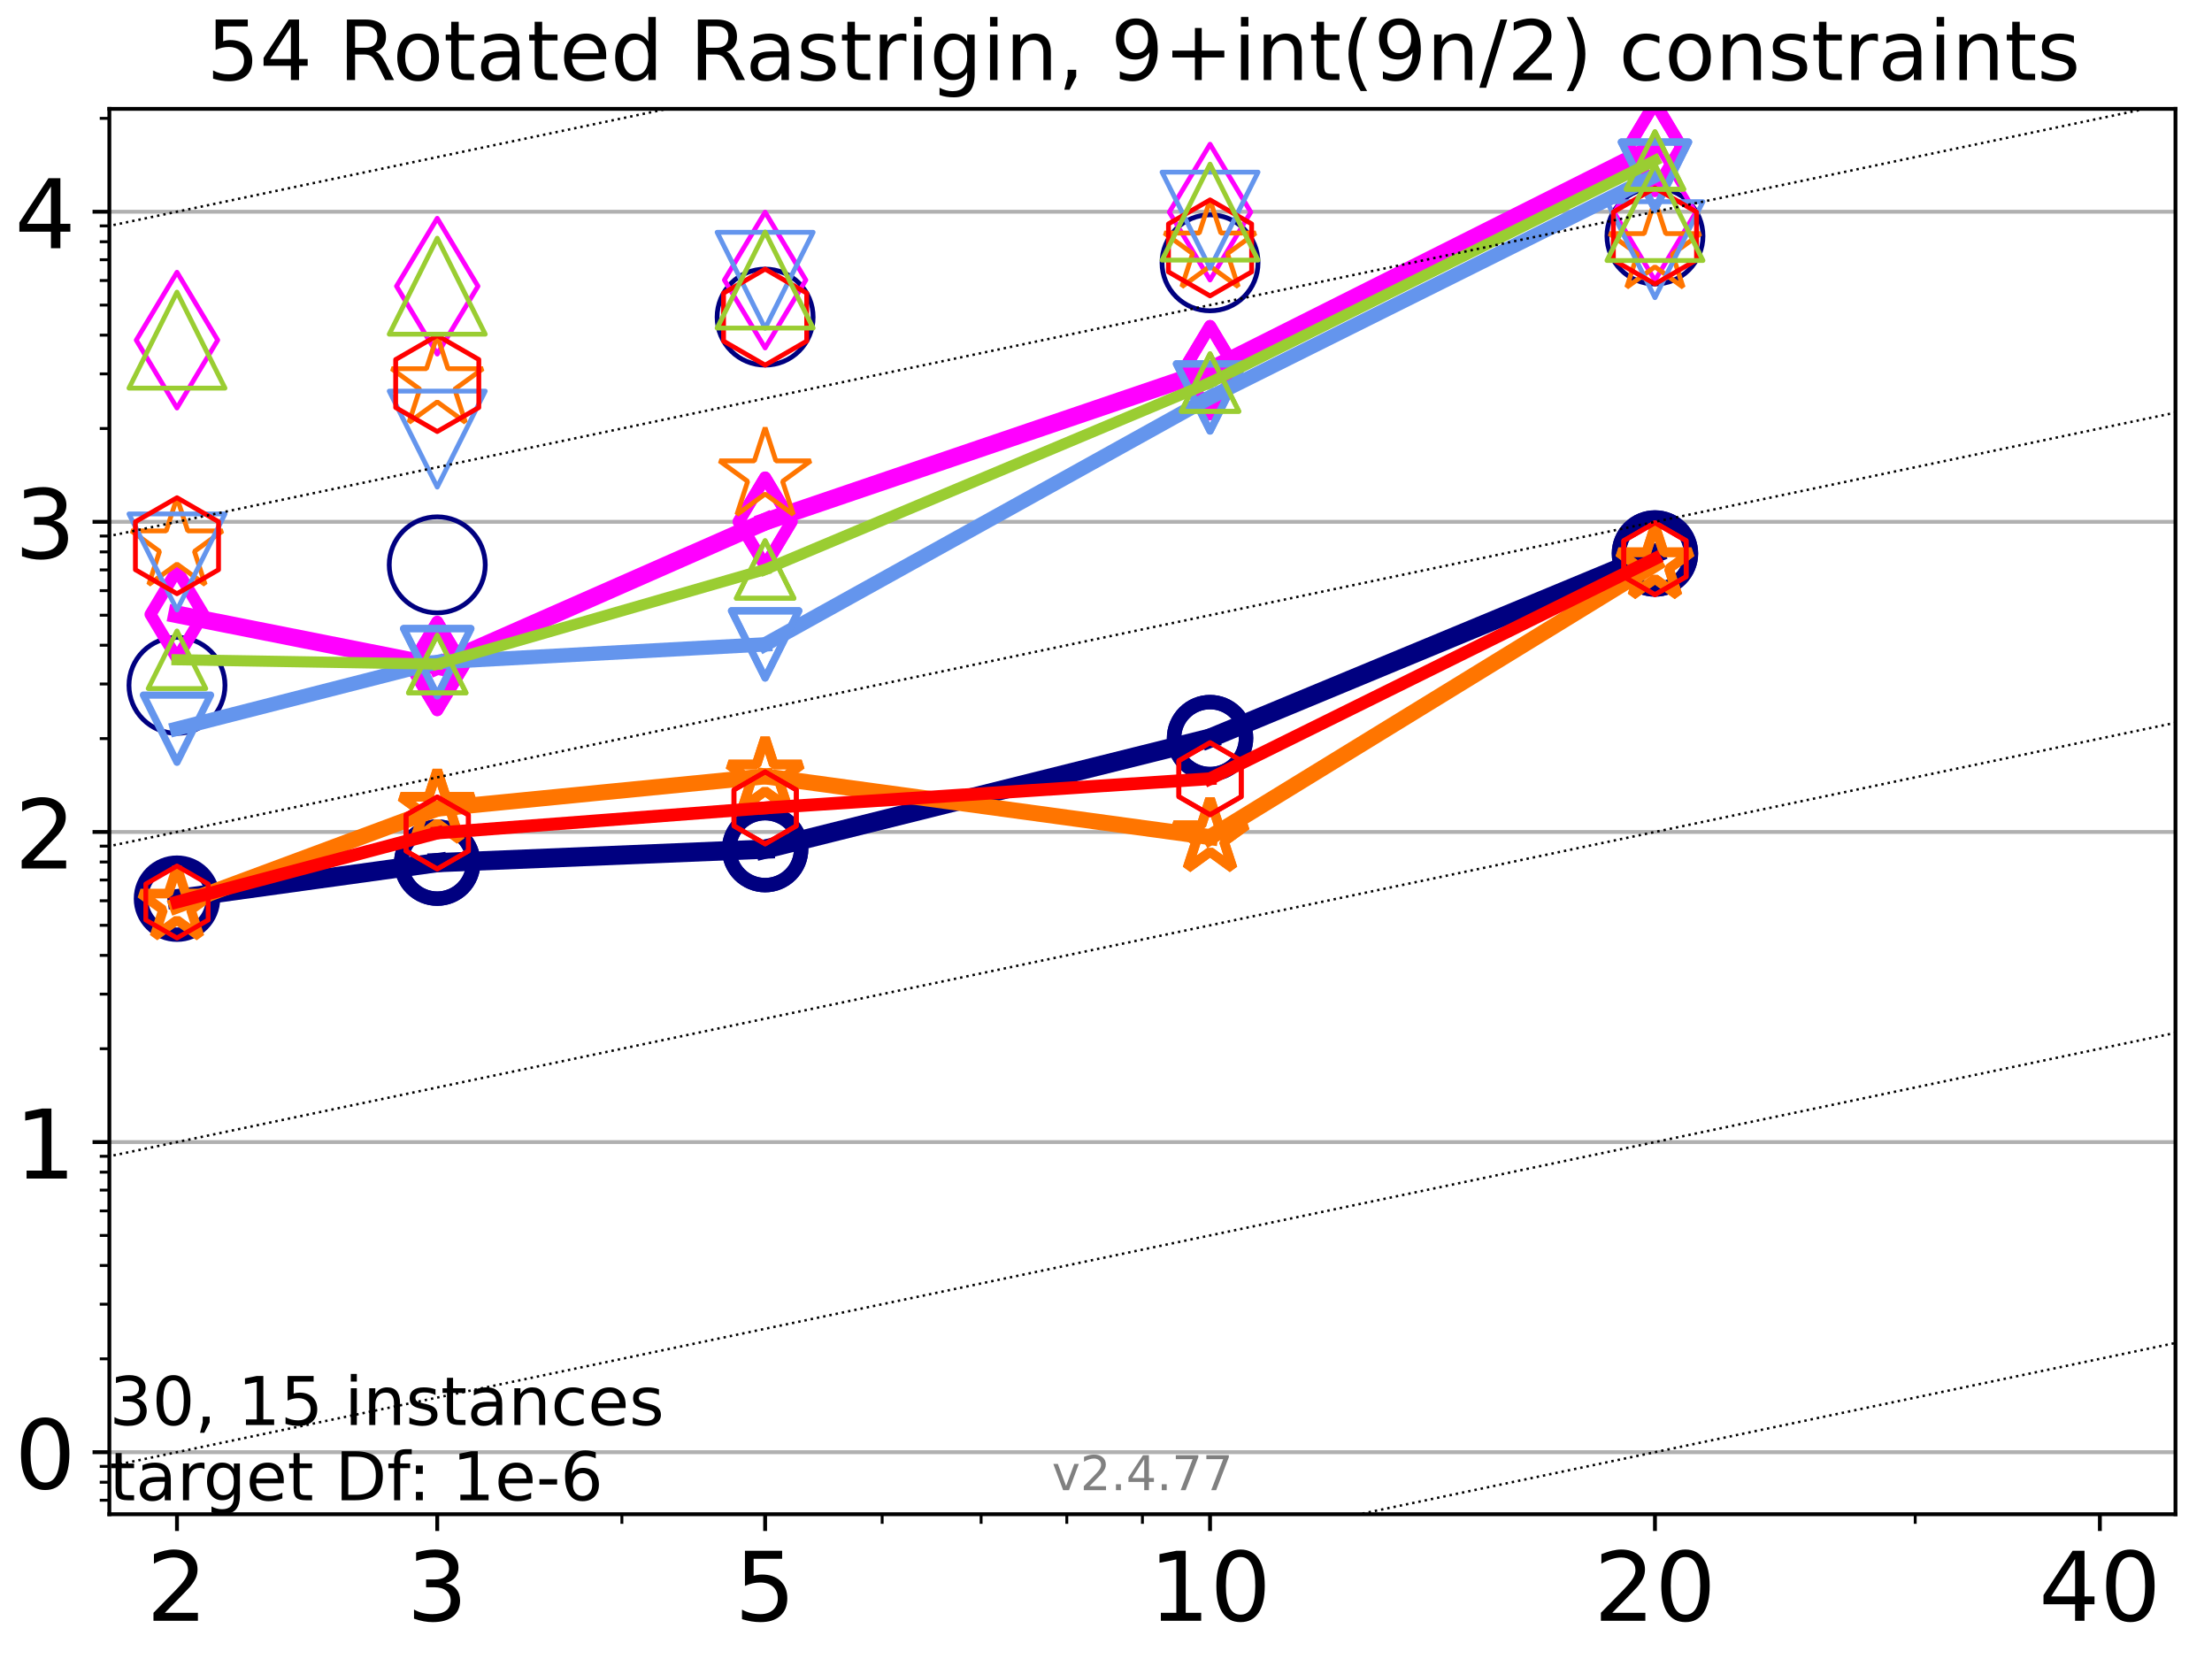 <?xml version="1.0" encoding="utf-8" standalone="no"?>
<!DOCTYPE svg PUBLIC "-//W3C//DTD SVG 1.1//EN"
  "http://www.w3.org/Graphics/SVG/1.1/DTD/svg11.dtd">
<!-- Created with matplotlib (https://matplotlib.org/) -->
<svg height="345.6pt" version="1.1" viewBox="0 0 460.8 345.6" width="460.8pt" xmlns="http://www.w3.org/2000/svg" xmlns:xlink="http://www.w3.org/1999/xlink">
 <defs>
  <style type="text/css">*{stroke-linecap:butt;stroke-linejoin:round;}</style>
 </defs>
 <g id="figure_1">
  <g id="patch_1">
   <path d="M 0 345.6 
L 460.8 345.6 
L 460.8 0 
L 0 0 
z
" style="fill:#ffffff;"/>
  </g>
  <g id="axes_1">
   <g id="patch_2">
    <path d="M 22.78 315.44 
L 453.192 315.44 
L 453.192 22.68 
L 22.78 22.68 
z
" style="fill:#ffffff;"/>
   </g>
   <g id="matplotlib.axis_1">
    <g id="xtick_1">
     <g id="line2d_1">
      <defs>
       <path d="M 0 0 
L 0 3.5 
" id="mab70cfda83" style="stroke:#000000;stroke-width:0.8;"/>
      </defs>
      <g>
       <use style="stroke:#000000;stroke-width:0.8;" x="36.868" xlink:href="#mab70cfda83" y="315.44"/>
      </g>
     </g>
     <g id="text_1">
      <!-- 2 -->
      <g transform="translate(30.506 337.637)scale(0.2 -0.2)">
       <defs>
        <path d="M 19.188 8.297 
L 53.609 8.297 
L 53.609 0 
L 7.328 0 
L 7.328 8.297 
Q 12.938 14.109 22.625 23.891 
Q 32.328 33.688 34.812 36.531 
Q 39.547 41.844 41.422 45.531 
Q 43.312 49.219 43.312 52.781 
Q 43.312 58.594 39.234 62.25 
Q 35.156 65.922 28.609 65.922 
Q 23.969 65.922 18.812 64.312 
Q 13.672 62.703 7.812 59.422 
L 7.812 69.391 
Q 13.766 71.781 18.938 73 
Q 24.125 74.219 28.422 74.219 
Q 39.75 74.219 46.484 68.547 
Q 53.219 62.891 53.219 53.422 
Q 53.219 48.922 51.531 44.891 
Q 49.859 40.875 45.406 35.406 
Q 44.188 33.984 37.641 27.219 
Q 31.109 20.453 19.188 8.297 
z
" id="DejaVuSans-50"/>
       </defs>
       <use xlink:href="#DejaVuSans-50"/>
      </g>
     </g>
    </g>
    <g id="xtick_2">
     <g id="line2d_2">
      <g>
       <use style="stroke:#000000;stroke-width:0.8;" x="91.085" xlink:href="#mab70cfda83" y="315.44"/>
      </g>
     </g>
     <g id="text_2">
      <!-- 3 -->
      <g transform="translate(84.723 337.637)scale(0.2 -0.2)">
       <defs>
        <path d="M 40.578 39.312 
Q 47.656 37.797 51.625 33 
Q 55.609 28.219 55.609 21.188 
Q 55.609 10.406 48.188 4.484 
Q 40.766 -1.422 27.094 -1.422 
Q 22.516 -1.422 17.656 -0.516 
Q 12.797 0.391 7.625 2.203 
L 7.625 11.719 
Q 11.719 9.328 16.594 8.109 
Q 21.484 6.891 26.812 6.891 
Q 36.078 6.891 40.938 10.547 
Q 45.797 14.203 45.797 21.188 
Q 45.797 27.641 41.281 31.266 
Q 36.766 34.906 28.719 34.906 
L 20.219 34.906 
L 20.219 43.016 
L 29.109 43.016 
Q 36.375 43.016 40.234 45.922 
Q 44.094 48.828 44.094 54.297 
Q 44.094 59.906 40.109 62.906 
Q 36.141 65.922 28.719 65.922 
Q 24.656 65.922 20.016 65.031 
Q 15.375 64.156 9.812 62.312 
L 9.812 71.094 
Q 15.438 72.656 20.344 73.438 
Q 25.25 74.219 29.594 74.219 
Q 40.828 74.219 47.359 69.109 
Q 53.906 64.016 53.906 55.328 
Q 53.906 49.266 50.438 45.094 
Q 46.969 40.922 40.578 39.312 
z
" id="DejaVuSans-51"/>
       </defs>
       <use xlink:href="#DejaVuSans-51"/>
      </g>
     </g>
    </g>
    <g id="xtick_3">
     <g id="line2d_3">
      <g>
       <use style="stroke:#000000;stroke-width:0.8;" x="159.39" xlink:href="#mab70cfda83" y="315.44"/>
      </g>
     </g>
     <g id="text_3">
      <!-- 5 -->
      <g transform="translate(153.028 337.637)scale(0.2 -0.2)">
       <defs>
        <path d="M 10.797 72.906 
L 49.516 72.906 
L 49.516 64.594 
L 19.828 64.594 
L 19.828 46.734 
Q 21.969 47.469 24.109 47.828 
Q 26.266 48.188 28.422 48.188 
Q 40.625 48.188 47.75 41.5 
Q 54.891 34.812 54.891 23.391 
Q 54.891 11.625 47.562 5.094 
Q 40.234 -1.422 26.906 -1.422 
Q 22.312 -1.422 17.547 -0.641 
Q 12.797 0.141 7.719 1.703 
L 7.719 11.625 
Q 12.109 9.234 16.797 8.062 
Q 21.484 6.891 26.703 6.891 
Q 35.156 6.891 40.078 11.328 
Q 45.016 15.766 45.016 23.391 
Q 45.016 31 40.078 35.438 
Q 35.156 39.891 26.703 39.891 
Q 22.75 39.891 18.812 39.016 
Q 14.891 38.141 10.797 36.281 
z
" id="DejaVuSans-53"/>
       </defs>
       <use xlink:href="#DejaVuSans-53"/>
      </g>
     </g>
    </g>
    <g id="xtick_4">
     <g id="line2d_4">
      <g>
       <use style="stroke:#000000;stroke-width:0.8;" x="252.074" xlink:href="#mab70cfda83" y="315.44"/>
      </g>
     </g>
     <g id="text_4">
      <!-- 10 -->
      <g transform="translate(239.349 337.637)scale(0.2 -0.2)">
       <defs>
        <path d="M 12.406 8.297 
L 28.516 8.297 
L 28.516 63.922 
L 10.984 60.406 
L 10.984 69.391 
L 28.422 72.906 
L 38.281 72.906 
L 38.281 8.297 
L 54.391 8.297 
L 54.391 0 
L 12.406 0 
z
" id="DejaVuSans-49"/>
        <path d="M 31.781 66.406 
Q 24.172 66.406 20.328 58.906 
Q 16.5 51.422 16.5 36.375 
Q 16.5 21.391 20.328 13.891 
Q 24.172 6.391 31.781 6.391 
Q 39.453 6.391 43.281 13.891 
Q 47.125 21.391 47.125 36.375 
Q 47.125 51.422 43.281 58.906 
Q 39.453 66.406 31.781 66.406 
z
M 31.781 74.219 
Q 44.047 74.219 50.516 64.516 
Q 56.984 54.828 56.984 36.375 
Q 56.984 17.969 50.516 8.266 
Q 44.047 -1.422 31.781 -1.422 
Q 19.531 -1.422 13.062 8.266 
Q 6.594 17.969 6.594 36.375 
Q 6.594 54.828 13.062 64.516 
Q 19.531 74.219 31.781 74.219 
z
" id="DejaVuSans-48"/>
       </defs>
       <use xlink:href="#DejaVuSans-49"/>
       <use x="63.623" xlink:href="#DejaVuSans-48"/>
      </g>
     </g>
    </g>
    <g id="xtick_5">
     <g id="line2d_5">
      <g>
       <use style="stroke:#000000;stroke-width:0.8;" x="344.758" xlink:href="#mab70cfda83" y="315.44"/>
      </g>
     </g>
     <g id="text_5">
      <!-- 20 -->
      <g transform="translate(332.033 337.637)scale(0.2 -0.2)">
       <use xlink:href="#DejaVuSans-50"/>
       <use x="63.623" xlink:href="#DejaVuSans-48"/>
      </g>
     </g>
    </g>
    <g id="xtick_6">
     <g id="line2d_6">
      <g>
       <use style="stroke:#000000;stroke-width:0.8;" x="437.443" xlink:href="#mab70cfda83" y="315.44"/>
      </g>
     </g>
     <g id="text_6">
      <!-- 40 -->
      <g transform="translate(424.718 337.637)scale(0.2 -0.2)">
       <defs>
        <path d="M 37.797 64.312 
L 12.891 25.391 
L 37.797 25.391 
z
M 35.203 72.906 
L 47.609 72.906 
L 47.609 25.391 
L 58.016 25.391 
L 58.016 17.188 
L 47.609 17.188 
L 47.609 0 
L 37.797 0 
L 37.797 17.188 
L 4.891 17.188 
L 4.891 26.703 
z
" id="DejaVuSans-52"/>
       </defs>
       <use xlink:href="#DejaVuSans-52"/>
       <use x="63.623" xlink:href="#DejaVuSans-48"/>
      </g>
     </g>
    </g>
    <g id="xtick_7">
     <g id="line2d_7">
      <defs>
       <path d="M 0 0 
L 0 2 
" id="m3fcbd6740a" style="stroke:#000000;stroke-width:0.6;"/>
      </defs>
      <g>
       <use style="stroke:#000000;stroke-width:0.6;" x="129.552" xlink:href="#m3fcbd6740a" y="315.44"/>
      </g>
     </g>
    </g>
    <g id="xtick_8">
     <g id="line2d_8">
      <g>
       <use style="stroke:#000000;stroke-width:0.6;" x="183.769" xlink:href="#m3fcbd6740a" y="315.44"/>
      </g>
     </g>
    </g>
    <g id="xtick_9">
     <g id="line2d_9">
      <g>
       <use style="stroke:#000000;stroke-width:0.6;" x="204.381" xlink:href="#m3fcbd6740a" y="315.44"/>
      </g>
     </g>
    </g>
    <g id="xtick_10">
     <g id="line2d_10">
      <g>
       <use style="stroke:#000000;stroke-width:0.6;" x="222.237" xlink:href="#m3fcbd6740a" y="315.44"/>
      </g>
     </g>
    </g>
    <g id="xtick_11">
     <g id="line2d_11">
      <g>
       <use style="stroke:#000000;stroke-width:0.6;" x="237.986" xlink:href="#m3fcbd6740a" y="315.44"/>
      </g>
     </g>
    </g>
    <g id="xtick_12">
     <g id="line2d_12">
      <g>
       <use style="stroke:#000000;stroke-width:0.6;" x="398.975" xlink:href="#m3fcbd6740a" y="315.44"/>
      </g>
     </g>
    </g>
   </g>
   <g id="matplotlib.axis_2">
    <g id="ytick_1">
     <g id="line2d_13">
      <path clip-path="url(#p8275c1123f)" d="M 22.78 302.519 
L 453.192 302.519 
" style="fill:none;stroke:#b0b0b0;stroke-linecap:square;stroke-width:0.8;"/>
     </g>
     <g id="line2d_14">
      <defs>
       <path d="M 0 0 
L -3.5 0 
" id="m2eb0bbe799" style="stroke:#000000;stroke-width:0.8;"/>
      </defs>
      <g>
       <use style="stroke:#000000;stroke-width:0.8;" x="22.78" xlink:href="#m2eb0bbe799" y="302.519"/>
      </g>
     </g>
     <g id="text_7">
      <!-- 0 -->
      <g transform="translate(3.055 310.118)scale(0.2 -0.2)">
       <use xlink:href="#DejaVuSans-48"/>
      </g>
     </g>
    </g>
    <g id="ytick_2">
     <g id="line2d_15">
      <path clip-path="url(#p8275c1123f)" d="M 22.78 237.916 
L 453.192 237.916 
" style="fill:none;stroke:#b0b0b0;stroke-linecap:square;stroke-width:0.8;"/>
     </g>
     <g id="line2d_16">
      <g>
       <use style="stroke:#000000;stroke-width:0.8;" x="22.78" xlink:href="#m2eb0bbe799" y="237.916"/>
      </g>
     </g>
     <g id="text_8">
      <!-- 1 -->
      <g transform="translate(3.055 245.514)scale(0.2 -0.2)">
       <use xlink:href="#DejaVuSans-49"/>
      </g>
     </g>
    </g>
    <g id="ytick_3">
     <g id="line2d_17">
      <path clip-path="url(#p8275c1123f)" d="M 22.78 173.312 
L 453.192 173.312 
" style="fill:none;stroke:#b0b0b0;stroke-linecap:square;stroke-width:0.8;"/>
     </g>
     <g id="line2d_18">
      <g>
       <use style="stroke:#000000;stroke-width:0.8;" x="22.78" xlink:href="#m2eb0bbe799" y="173.312"/>
      </g>
     </g>
     <g id="text_9">
      <!-- 2 -->
      <g transform="translate(3.055 180.911)scale(0.2 -0.2)">
       <use xlink:href="#DejaVuSans-50"/>
      </g>
     </g>
    </g>
    <g id="ytick_4">
     <g id="line2d_19">
      <path clip-path="url(#p8275c1123f)" d="M 22.78 108.709 
L 453.192 108.709 
" style="fill:none;stroke:#b0b0b0;stroke-linecap:square;stroke-width:0.8;"/>
     </g>
     <g id="line2d_20">
      <g>
       <use style="stroke:#000000;stroke-width:0.8;" x="22.78" xlink:href="#m2eb0bbe799" y="108.709"/>
      </g>
     </g>
     <g id="text_10">
      <!-- 3 -->
      <g transform="translate(3.055 116.307)scale(0.2 -0.2)">
       <use xlink:href="#DejaVuSans-51"/>
      </g>
     </g>
    </g>
    <g id="ytick_5">
     <g id="line2d_21">
      <path clip-path="url(#p8275c1123f)" d="M 22.78 44.105 
L 453.192 44.105 
" style="fill:none;stroke:#b0b0b0;stroke-linecap:square;stroke-width:0.8;"/>
     </g>
     <g id="line2d_22">
      <g>
       <use style="stroke:#000000;stroke-width:0.8;" x="22.78" xlink:href="#m2eb0bbe799" y="44.105"/>
      </g>
     </g>
     <g id="text_11">
      <!-- 4 -->
      <g transform="translate(3.055 51.704)scale(0.2 -0.2)">
       <use xlink:href="#DejaVuSans-52"/>
      </g>
     </g>
    </g>
    <g id="ytick_6">
     <g id="line2d_23">
      <defs>
       <path d="M 0 0 
L -2 0 
" id="m41291043df" style="stroke:#000000;stroke-width:0.6;"/>
      </defs>
      <g>
       <use style="stroke:#000000;stroke-width:0.6;" x="22.78" xlink:href="#m41291043df" y="312.527"/>
      </g>
     </g>
    </g>
    <g id="ytick_7">
     <g id="line2d_24">
      <g>
       <use style="stroke:#000000;stroke-width:0.6;" x="22.78" xlink:href="#m41291043df" y="308.78"/>
      </g>
     </g>
    </g>
    <g id="ytick_8">
     <g id="line2d_25">
      <g>
       <use style="stroke:#000000;stroke-width:0.6;" x="22.78" xlink:href="#m41291043df" y="305.475"/>
      </g>
     </g>
    </g>
    <g id="ytick_9">
     <g id="line2d_26">
      <g>
       <use style="stroke:#000000;stroke-width:0.6;" x="22.78" xlink:href="#m41291043df" y="283.072"/>
      </g>
     </g>
    </g>
    <g id="ytick_10">
     <g id="line2d_27">
      <g>
       <use style="stroke:#000000;stroke-width:0.6;" x="22.78" xlink:href="#m41291043df" y="271.696"/>
      </g>
     </g>
    </g>
    <g id="ytick_11">
     <g id="line2d_28">
      <g>
       <use style="stroke:#000000;stroke-width:0.6;" x="22.78" xlink:href="#m41291043df" y="263.624"/>
      </g>
     </g>
    </g>
    <g id="ytick_12">
     <g id="line2d_29">
      <g>
       <use style="stroke:#000000;stroke-width:0.6;" x="22.78" xlink:href="#m41291043df" y="257.363"/>
      </g>
     </g>
    </g>
    <g id="ytick_13">
     <g id="line2d_30">
      <g>
       <use style="stroke:#000000;stroke-width:0.6;" x="22.78" xlink:href="#m41291043df" y="252.248"/>
      </g>
     </g>
    </g>
    <g id="ytick_14">
     <g id="line2d_31">
      <g>
       <use style="stroke:#000000;stroke-width:0.6;" x="22.78" xlink:href="#m41291043df" y="247.923"/>
      </g>
     </g>
    </g>
    <g id="ytick_15">
     <g id="line2d_32">
      <g>
       <use style="stroke:#000000;stroke-width:0.6;" x="22.78" xlink:href="#m41291043df" y="244.177"/>
      </g>
     </g>
    </g>
    <g id="ytick_16">
     <g id="line2d_33">
      <g>
       <use style="stroke:#000000;stroke-width:0.6;" x="22.78" xlink:href="#m41291043df" y="240.872"/>
      </g>
     </g>
    </g>
    <g id="ytick_17">
     <g id="line2d_34">
      <g>
       <use style="stroke:#000000;stroke-width:0.6;" x="22.78" xlink:href="#m41291043df" y="218.468"/>
      </g>
     </g>
    </g>
    <g id="ytick_18">
     <g id="line2d_35">
      <g>
       <use style="stroke:#000000;stroke-width:0.6;" x="22.78" xlink:href="#m41291043df" y="207.092"/>
      </g>
     </g>
    </g>
    <g id="ytick_19">
     <g id="line2d_36">
      <g>
       <use style="stroke:#000000;stroke-width:0.6;" x="22.78" xlink:href="#m41291043df" y="199.021"/>
      </g>
     </g>
    </g>
    <g id="ytick_20">
     <g id="line2d_37">
      <g>
       <use style="stroke:#000000;stroke-width:0.6;" x="22.78" xlink:href="#m41291043df" y="192.76"/>
      </g>
     </g>
    </g>
    <g id="ytick_21">
     <g id="line2d_38">
      <g>
       <use style="stroke:#000000;stroke-width:0.6;" x="22.78" xlink:href="#m41291043df" y="187.644"/>
      </g>
     </g>
    </g>
    <g id="ytick_22">
     <g id="line2d_39">
      <g>
       <use style="stroke:#000000;stroke-width:0.6;" x="22.78" xlink:href="#m41291043df" y="183.319"/>
      </g>
     </g>
    </g>
    <g id="ytick_23">
     <g id="line2d_40">
      <g>
       <use style="stroke:#000000;stroke-width:0.6;" x="22.78" xlink:href="#m41291043df" y="179.573"/>
      </g>
     </g>
    </g>
    <g id="ytick_24">
     <g id="line2d_41">
      <g>
       <use style="stroke:#000000;stroke-width:0.6;" x="22.78" xlink:href="#m41291043df" y="176.268"/>
      </g>
     </g>
    </g>
    <g id="ytick_25">
     <g id="line2d_42">
      <g>
       <use style="stroke:#000000;stroke-width:0.6;" x="22.78" xlink:href="#m41291043df" y="153.865"/>
      </g>
     </g>
    </g>
    <g id="ytick_26">
     <g id="line2d_43">
      <g>
       <use style="stroke:#000000;stroke-width:0.6;" x="22.78" xlink:href="#m41291043df" y="142.489"/>
      </g>
     </g>
    </g>
    <g id="ytick_27">
     <g id="line2d_44">
      <g>
       <use style="stroke:#000000;stroke-width:0.6;" x="22.78" xlink:href="#m41291043df" y="134.417"/>
      </g>
     </g>
    </g>
    <g id="ytick_28">
     <g id="line2d_45">
      <g>
       <use style="stroke:#000000;stroke-width:0.6;" x="22.78" xlink:href="#m41291043df" y="128.156"/>
      </g>
     </g>
    </g>
    <g id="ytick_29">
     <g id="line2d_46">
      <g>
       <use style="stroke:#000000;stroke-width:0.6;" x="22.78" xlink:href="#m41291043df" y="123.041"/>
      </g>
     </g>
    </g>
    <g id="ytick_30">
     <g id="line2d_47">
      <g>
       <use style="stroke:#000000;stroke-width:0.6;" x="22.78" xlink:href="#m41291043df" y="118.716"/>
      </g>
     </g>
    </g>
    <g id="ytick_31">
     <g id="line2d_48">
      <g>
       <use style="stroke:#000000;stroke-width:0.6;" x="22.78" xlink:href="#m41291043df" y="114.969"/>
      </g>
     </g>
    </g>
    <g id="ytick_32">
     <g id="line2d_49">
      <g>
       <use style="stroke:#000000;stroke-width:0.6;" x="22.78" xlink:href="#m41291043df" y="111.665"/>
      </g>
     </g>
    </g>
    <g id="ytick_33">
     <g id="line2d_50">
      <g>
       <use style="stroke:#000000;stroke-width:0.6;" x="22.78" xlink:href="#m41291043df" y="89.261"/>
      </g>
     </g>
    </g>
    <g id="ytick_34">
     <g id="line2d_51">
      <g>
       <use style="stroke:#000000;stroke-width:0.6;" x="22.78" xlink:href="#m41291043df" y="77.885"/>
      </g>
     </g>
    </g>
    <g id="ytick_35">
     <g id="line2d_52">
      <g>
       <use style="stroke:#000000;stroke-width:0.6;" x="22.78" xlink:href="#m41291043df" y="69.814"/>
      </g>
     </g>
    </g>
    <g id="ytick_36">
     <g id="line2d_53">
      <g>
       <use style="stroke:#000000;stroke-width:0.6;" x="22.78" xlink:href="#m41291043df" y="63.553"/>
      </g>
     </g>
    </g>
    <g id="ytick_37">
     <g id="line2d_54">
      <g>
       <use style="stroke:#000000;stroke-width:0.6;" x="22.78" xlink:href="#m41291043df" y="58.437"/>
      </g>
     </g>
    </g>
    <g id="ytick_38">
     <g id="line2d_55">
      <g>
       <use style="stroke:#000000;stroke-width:0.6;" x="22.78" xlink:href="#m41291043df" y="54.112"/>
      </g>
     </g>
    </g>
    <g id="ytick_39">
     <g id="line2d_56">
      <g>
       <use style="stroke:#000000;stroke-width:0.6;" x="22.78" xlink:href="#m41291043df" y="50.366"/>
      </g>
     </g>
    </g>
    <g id="ytick_40">
     <g id="line2d_57">
      <g>
       <use style="stroke:#000000;stroke-width:0.6;" x="22.78" xlink:href="#m41291043df" y="47.061"/>
      </g>
     </g>
    </g>
    <g id="ytick_41">
     <g id="line2d_58">
      <g>
       <use style="stroke:#000000;stroke-width:0.6;" x="22.78" xlink:href="#m41291043df" y="24.658"/>
      </g>
     </g>
    </g>
   </g>
   <g id="line2d_59">
    <path clip-path="url(#p8275c1123f)" d="M 36.868 187.211 
L 91.085 179.706 
" style="fill:none;stroke:#000080;stroke-linecap:square;stroke-width:4;"/>
    <defs>
     <path d="M 0 7.5 
C 1.989 7.5 3.897 6.71 5.303 5.303 
C 6.71 3.897 7.5 1.989 7.5 0 
C 7.5 -1.989 6.71 -3.897 5.303 -5.303 
C 3.897 -6.71 1.989 -7.5 0 -7.5 
C -1.989 -7.5 -3.897 -6.71 -5.303 -5.303 
C -6.71 -3.897 -7.5 -1.989 -7.5 0 
C -7.5 1.989 -6.71 3.897 -5.303 5.303 
C -3.897 6.71 -1.989 7.5 0 7.5 
z
" id="mffa2799656" style="stroke:#000080;stroke-width:3;"/>
    </defs>
    <g clip-path="url(#p8275c1123f)">
     <use style="fill-opacity:0;stroke:#000080;stroke-width:3;" x="36.868" xlink:href="#mffa2799656" y="187.211"/>
     <use style="fill-opacity:0;stroke:#000080;stroke-width:3;" x="91.085" xlink:href="#mffa2799656" y="179.706"/>
    </g>
   </g>
   <g id="line2d_60">
    <path clip-path="url(#p8275c1123f)" d="M 91.085 179.706 
L 159.39 176.89 
" style="fill:none;stroke:#000080;stroke-linecap:square;stroke-width:4;"/>
    <g clip-path="url(#p8275c1123f)">
     <use style="fill-opacity:0;stroke:#000080;stroke-width:3;" x="91.085" xlink:href="#mffa2799656" y="179.706"/>
     <use style="fill-opacity:0;stroke:#000080;stroke-width:3;" x="159.39" xlink:href="#mffa2799656" y="176.89"/>
    </g>
   </g>
   <g id="line2d_61">
    <path clip-path="url(#p8275c1123f)" d="M 159.39 176.89 
L 252.074 153.761 
" style="fill:none;stroke:#000080;stroke-linecap:square;stroke-width:4;"/>
    <g clip-path="url(#p8275c1123f)">
     <use style="fill-opacity:0;stroke:#000080;stroke-width:3;" x="159.39" xlink:href="#mffa2799656" y="176.89"/>
     <use style="fill-opacity:0;stroke:#000080;stroke-width:3;" x="252.074" xlink:href="#mffa2799656" y="153.761"/>
    </g>
   </g>
   <g id="line2d_62">
    <path clip-path="url(#p8275c1123f)" d="M 252.074 153.761 
L 344.758 115.3 
" style="fill:none;stroke:#000080;stroke-linecap:square;stroke-width:4;"/>
    <g clip-path="url(#p8275c1123f)">
     <use style="fill-opacity:0;stroke:#000080;stroke-width:3;" x="252.074" xlink:href="#mffa2799656" y="153.761"/>
     <use style="fill-opacity:0;stroke:#000080;stroke-width:3;" x="344.758" xlink:href="#mffa2799656" y="115.3"/>
    </g>
   </g>
   <g id="line2d_63">
    <path clip-path="url(#p8275c1123f)" d="M 344.758 115.3 
" style="fill:none;stroke:#000080;stroke-linecap:square;stroke-width:4;"/>
    <g clip-path="url(#p8275c1123f)">
     <use style="fill-opacity:0;stroke:#000080;stroke-width:3;" x="344.758" xlink:href="#mffa2799656" y="115.3"/>
    </g>
   </g>
   <g id="line2d_64"/>
   <g id="line2d_65">
    <defs>
     <path d="M 0 10 
C 2.652 10 5.196 8.946 7.071 7.071 
C 8.946 5.196 10 2.652 10 0 
C 10 -2.652 8.946 -5.196 7.071 -7.071 
C 5.196 -8.946 2.652 -10 0 -10 
C -2.652 -10 -5.196 -8.946 -7.071 -7.071 
C -8.946 -5.196 -10 -2.652 -10 0 
C -10 2.652 -8.946 5.196 -7.071 7.071 
C -5.196 8.946 -2.652 10 0 10 
z
" id="m90f5e78caa" style="stroke:#000080;"/>
    </defs>
    <g clip-path="url(#p8275c1123f)">
     <use style="fill-opacity:0;stroke:#000080;" x="36.868" xlink:href="#m90f5e78caa" y="142.771"/>
     <use style="fill-opacity:0;stroke:#000080;" x="91.085" xlink:href="#m90f5e78caa" y="117.667"/>
     <use style="fill-opacity:0;stroke:#000080;" x="159.39" xlink:href="#m90f5e78caa" y="66.059"/>
     <use style="fill-opacity:0;stroke:#000080;" x="252.074" xlink:href="#m90f5e78caa" y="54.747"/>
     <use style="fill-opacity:0;stroke:#000080;" x="344.758" xlink:href="#m90f5e78caa" y="49.16"/>
    </g>
   </g>
   <g id="line2d_66">
    <path clip-path="url(#p8275c1123f)" d="M 36.868 127.983 
L 91.085 138.743 
" style="fill:none;stroke:#ff00ff;stroke-linecap:square;stroke-width:3.667;"/>
    <defs>
     <path d="M -0 9.192 
L 5.515 0 
L 0 -9.192 
L -5.515 -0 
z
" id="m7b1e7e254c" style="stroke:#ff00ff;stroke-linejoin:miter;stroke-width:2.5;"/>
    </defs>
    <g clip-path="url(#p8275c1123f)">
     <use style="fill-opacity:0;stroke:#ff00ff;stroke-linejoin:miter;stroke-width:2.5;" x="36.868" xlink:href="#m7b1e7e254c" y="127.983"/>
     <use style="fill-opacity:0;stroke:#ff00ff;stroke-linejoin:miter;stroke-width:2.5;" x="91.085" xlink:href="#m7b1e7e254c" y="138.743"/>
    </g>
   </g>
   <g id="line2d_67">
    <path clip-path="url(#p8275c1123f)" d="M 91.085 138.743 
L 159.39 108.668 
" style="fill:none;stroke:#ff00ff;stroke-linecap:square;stroke-width:3.667;"/>
    <g clip-path="url(#p8275c1123f)">
     <use style="fill-opacity:0;stroke:#ff00ff;stroke-linejoin:miter;stroke-width:2.5;" x="91.085" xlink:href="#m7b1e7e254c" y="138.743"/>
     <use style="fill-opacity:0;stroke:#ff00ff;stroke-linejoin:miter;stroke-width:2.5;" x="159.39" xlink:href="#m7b1e7e254c" y="108.668"/>
    </g>
   </g>
   <g id="line2d_68">
    <path clip-path="url(#p8275c1123f)" d="M 159.39 108.668 
L 252.074 77.111 
" style="fill:none;stroke:#ff00ff;stroke-linecap:square;stroke-width:3.667;"/>
    <g clip-path="url(#p8275c1123f)">
     <use style="fill-opacity:0;stroke:#ff00ff;stroke-linejoin:miter;stroke-width:2.5;" x="159.39" xlink:href="#m7b1e7e254c" y="108.668"/>
     <use style="fill-opacity:0;stroke:#ff00ff;stroke-linejoin:miter;stroke-width:2.5;" x="252.074" xlink:href="#m7b1e7e254c" y="77.111"/>
    </g>
   </g>
   <g id="line2d_69">
    <path clip-path="url(#p8275c1123f)" d="M 252.074 77.111 
L 344.758 30.582 
" style="fill:none;stroke:#ff00ff;stroke-linecap:square;stroke-width:3.667;"/>
    <g clip-path="url(#p8275c1123f)">
     <use style="fill-opacity:0;stroke:#ff00ff;stroke-linejoin:miter;stroke-width:2.5;" x="252.074" xlink:href="#m7b1e7e254c" y="77.111"/>
     <use style="fill-opacity:0;stroke:#ff00ff;stroke-linejoin:miter;stroke-width:2.5;" x="344.758" xlink:href="#m7b1e7e254c" y="30.582"/>
    </g>
   </g>
   <g id="line2d_70">
    <path clip-path="url(#p8275c1123f)" d="M 344.758 30.582 
" style="fill:none;stroke:#ff00ff;stroke-linecap:square;stroke-width:3.667;"/>
    <g clip-path="url(#p8275c1123f)">
     <use style="fill-opacity:0;stroke:#ff00ff;stroke-linejoin:miter;stroke-width:2.5;" x="344.758" xlink:href="#m7b1e7e254c" y="30.582"/>
    </g>
   </g>
   <g id="line2d_71"/>
   <g id="line2d_72">
    <defs>
     <path d="M -0 14.142 
L 8.485 0 
L -0 -14.142 
L -8.485 -0 
z
" id="m1ad6eee5ab" style="stroke:#ff00ff;stroke-linejoin:miter;"/>
    </defs>
    <g clip-path="url(#p8275c1123f)">
     <use style="fill-opacity:0;stroke:#ff00ff;stroke-linejoin:miter;" x="36.868" xlink:href="#m1ad6eee5ab" y="70.857"/>
     <use style="fill-opacity:0;stroke:#ff00ff;stroke-linejoin:miter;" x="91.085" xlink:href="#m1ad6eee5ab" y="59.62"/>
     <use style="fill-opacity:0;stroke:#ff00ff;stroke-linejoin:miter;" x="159.39" xlink:href="#m1ad6eee5ab" y="58.338"/>
     <use style="fill-opacity:0;stroke:#ff00ff;stroke-linejoin:miter;" x="252.074" xlink:href="#m1ad6eee5ab" y="44.187"/>
     <use style="fill-opacity:0;stroke:#ff00ff;stroke-linejoin:miter;" x="344.758" xlink:href="#m1ad6eee5ab" y="44.269"/>
    </g>
   </g>
   <g id="line2d_73">
    <path clip-path="url(#p8275c1123f)" d="M 36.868 188.612 
L 91.085 168.458 
" style="fill:none;stroke:#ff7500;stroke-linecap:square;stroke-width:3.333;"/>
    <defs>
     <path d="M 0 -8 
L -1.796 -2.472 
L -7.608 -2.472 
L -2.906 0.944 
L -4.702 6.472 
L -0 3.056 
L 4.702 6.472 
L 2.906 0.944 
L 7.608 -2.472 
L 1.796 -2.472 
z
" id="m11eb9b191d" style="stroke:#ff7500;stroke-linejoin:bevel;stroke-width:2;"/>
    </defs>
    <g clip-path="url(#p8275c1123f)">
     <use style="fill-opacity:0;stroke:#ff7500;stroke-linejoin:bevel;stroke-width:2;" x="36.868" xlink:href="#m11eb9b191d" y="188.612"/>
     <use style="fill-opacity:0;stroke:#ff7500;stroke-linejoin:bevel;stroke-width:2;" x="91.085" xlink:href="#m11eb9b191d" y="168.458"/>
    </g>
   </g>
   <g id="line2d_74">
    <path clip-path="url(#p8275c1123f)" d="M 91.085 168.458 
L 159.39 161.735 
" style="fill:none;stroke:#ff7500;stroke-linecap:square;stroke-width:3.333;"/>
    <g clip-path="url(#p8275c1123f)">
     <use style="fill-opacity:0;stroke:#ff7500;stroke-linejoin:bevel;stroke-width:2;" x="91.085" xlink:href="#m11eb9b191d" y="168.458"/>
     <use style="fill-opacity:0;stroke:#ff7500;stroke-linejoin:bevel;stroke-width:2;" x="159.39" xlink:href="#m11eb9b191d" y="161.735"/>
    </g>
   </g>
   <g id="line2d_75">
    <path clip-path="url(#p8275c1123f)" d="M 159.39 161.735 
L 252.074 174.388 
" style="fill:none;stroke:#ff7500;stroke-linecap:square;stroke-width:3.333;"/>
    <g clip-path="url(#p8275c1123f)">
     <use style="fill-opacity:0;stroke:#ff7500;stroke-linejoin:bevel;stroke-width:2;" x="159.39" xlink:href="#m11eb9b191d" y="161.735"/>
     <use style="fill-opacity:0;stroke:#ff7500;stroke-linejoin:bevel;stroke-width:2;" x="252.074" xlink:href="#m11eb9b191d" y="174.388"/>
    </g>
   </g>
   <g id="line2d_76">
    <path clip-path="url(#p8275c1123f)" d="M 252.074 174.388 
L 344.758 117.513 
" style="fill:none;stroke:#ff7500;stroke-linecap:square;stroke-width:3.333;"/>
    <g clip-path="url(#p8275c1123f)">
     <use style="fill-opacity:0;stroke:#ff7500;stroke-linejoin:bevel;stroke-width:2;" x="252.074" xlink:href="#m11eb9b191d" y="174.388"/>
     <use style="fill-opacity:0;stroke:#ff7500;stroke-linejoin:bevel;stroke-width:2;" x="344.758" xlink:href="#m11eb9b191d" y="117.513"/>
    </g>
   </g>
   <g id="line2d_77">
    <path clip-path="url(#p8275c1123f)" d="M 344.758 117.513 
" style="fill:none;stroke:#ff7500;stroke-linecap:square;stroke-width:3.333;"/>
    <g clip-path="url(#p8275c1123f)">
     <use style="fill-opacity:0;stroke:#ff7500;stroke-linejoin:bevel;stroke-width:2;" x="344.758" xlink:href="#m11eb9b191d" y="117.513"/>
    </g>
   </g>
   <g id="line2d_78"/>
   <g id="line2d_79">
    <defs>
     <path d="M 0 -10 
L -2.245 -3.09 
L -9.511 -3.09 
L -3.633 1.18 
L -5.878 8.09 
L -0 3.82 
L 5.878 8.09 
L 3.633 1.18 
L 9.511 -3.09 
L 2.245 -3.09 
z
" id="m43b0e1b94c" style="stroke:#ff7500;stroke-linejoin:bevel;"/>
    </defs>
    <g clip-path="url(#p8275c1123f)">
     <use style="fill-opacity:0;stroke:#ff7500;stroke-linejoin:bevel;" x="36.868" xlink:href="#m43b0e1b94c" y="113.684"/>
     <use style="fill-opacity:0;stroke:#ff7500;stroke-linejoin:bevel;" x="91.085" xlink:href="#m43b0e1b94c" y="79.898"/>
     <use style="fill-opacity:0;stroke:#ff7500;stroke-linejoin:bevel;" x="159.39" xlink:href="#m43b0e1b94c" y="99.097"/>
     <use style="fill-opacity:0;stroke:#ff7500;stroke-linejoin:bevel;" x="252.074" xlink:href="#m43b0e1b94c" y="51.641"/>
     <use style="fill-opacity:0;stroke:#ff7500;stroke-linejoin:bevel;" x="344.758" xlink:href="#m43b0e1b94c" y="51.756"/>
    </g>
   </g>
   <g id="line2d_80">
    <path clip-path="url(#p8275c1123f)" d="M 36.868 151.796 
L 91.085 137.944 
" style="fill:none;stroke:#6495ed;stroke-linecap:square;stroke-width:3;"/>
    <defs>
     <path d="M -0 7 
L 7 -7 
L -7 -7 
z
" id="m13da831fea" style="stroke:#6495ed;stroke-linejoin:miter;stroke-width:1.5;"/>
    </defs>
    <g clip-path="url(#p8275c1123f)">
     <use style="fill-opacity:0;stroke:#6495ed;stroke-linejoin:miter;stroke-width:1.5;" x="36.868" xlink:href="#m13da831fea" y="151.796"/>
     <use style="fill-opacity:0;stroke:#6495ed;stroke-linejoin:miter;stroke-width:1.5;" x="91.085" xlink:href="#m13da831fea" y="137.944"/>
    </g>
   </g>
   <g id="line2d_81">
    <path clip-path="url(#p8275c1123f)" d="M 91.085 137.944 
L 159.39 134.238 
" style="fill:none;stroke:#6495ed;stroke-linecap:square;stroke-width:3;"/>
    <g clip-path="url(#p8275c1123f)">
     <use style="fill-opacity:0;stroke:#6495ed;stroke-linejoin:miter;stroke-width:1.5;" x="91.085" xlink:href="#m13da831fea" y="137.944"/>
     <use style="fill-opacity:0;stroke:#6495ed;stroke-linejoin:miter;stroke-width:1.5;" x="159.39" xlink:href="#m13da831fea" y="134.238"/>
    </g>
   </g>
   <g id="line2d_82">
    <path clip-path="url(#p8275c1123f)" d="M 159.39 134.238 
L 252.074 82.788 
" style="fill:none;stroke:#6495ed;stroke-linecap:square;stroke-width:3;"/>
    <g clip-path="url(#p8275c1123f)">
     <use style="fill-opacity:0;stroke:#6495ed;stroke-linejoin:miter;stroke-width:1.5;" x="159.39" xlink:href="#m13da831fea" y="134.238"/>
     <use style="fill-opacity:0;stroke:#6495ed;stroke-linejoin:miter;stroke-width:1.5;" x="252.074" xlink:href="#m13da831fea" y="82.788"/>
    </g>
   </g>
   <g id="line2d_83">
    <path clip-path="url(#p8275c1123f)" d="M 252.074 82.788 
L 344.758 36.592 
" style="fill:none;stroke:#6495ed;stroke-linecap:square;stroke-width:3;"/>
    <g clip-path="url(#p8275c1123f)">
     <use style="fill-opacity:0;stroke:#6495ed;stroke-linejoin:miter;stroke-width:1.5;" x="252.074" xlink:href="#m13da831fea" y="82.788"/>
     <use style="fill-opacity:0;stroke:#6495ed;stroke-linejoin:miter;stroke-width:1.5;" x="344.758" xlink:href="#m13da831fea" y="36.592"/>
    </g>
   </g>
   <g id="line2d_84">
    <path clip-path="url(#p8275c1123f)" d="M 344.758 36.592 
" style="fill:none;stroke:#6495ed;stroke-linecap:square;stroke-width:3;"/>
    <g clip-path="url(#p8275c1123f)">
     <use style="fill-opacity:0;stroke:#6495ed;stroke-linejoin:miter;stroke-width:1.5;" x="344.758" xlink:href="#m13da831fea" y="36.592"/>
    </g>
   </g>
   <g id="line2d_85"/>
   <g id="line2d_86">
    <defs>
     <path d="M -0 10 
L 10 -10 
L -10 -10 
z
" id="m64c421be23" style="stroke:#6495ed;stroke-linejoin:miter;"/>
    </defs>
    <g clip-path="url(#p8275c1123f)">
     <use style="fill-opacity:0;stroke:#6495ed;stroke-linejoin:miter;" x="36.868" xlink:href="#m64c421be23" y="117.062"/>
     <use style="fill-opacity:0;stroke:#6495ed;stroke-linejoin:miter;" x="91.085" xlink:href="#m64c421be23" y="91.474"/>
     <use style="fill-opacity:0;stroke:#6495ed;stroke-linejoin:miter;" x="159.39" xlink:href="#m64c421be23" y="58.388"/>
     <use style="fill-opacity:0;stroke:#6495ed;stroke-linejoin:miter;" x="252.074" xlink:href="#m64c421be23" y="45.86"/>
     <use style="fill-opacity:0;stroke:#6495ed;stroke-linejoin:miter;" x="344.758" xlink:href="#m64c421be23" y="52.013"/>
    </g>
   </g>
   <g id="line2d_87">
    <path clip-path="url(#p8275c1123f)" d="M 36.868 187.903 
L 91.085 173.522 
" style="fill:none;stroke:#ff0000;stroke-linecap:square;stroke-width:2.667;"/>
    <defs>
     <path d="M 0 -7.5 
L -6.495 -3.75 
L -6.495 3.75 
L -0 7.5 
L 6.495 3.75 
L 6.495 -3.75 
z
" id="m38d3e9fb5c" style="stroke:#ff0000;stroke-linejoin:miter;"/>
    </defs>
    <g clip-path="url(#p8275c1123f)">
     <use style="fill-opacity:0;stroke:#ff0000;stroke-linejoin:miter;" x="36.868" xlink:href="#m38d3e9fb5c" y="187.903"/>
     <use style="fill-opacity:0;stroke:#ff0000;stroke-linejoin:miter;" x="91.085" xlink:href="#m38d3e9fb5c" y="173.522"/>
    </g>
   </g>
   <g id="line2d_88">
    <path clip-path="url(#p8275c1123f)" d="M 91.085 173.522 
L 159.39 168.302 
" style="fill:none;stroke:#ff0000;stroke-linecap:square;stroke-width:2.667;"/>
    <g clip-path="url(#p8275c1123f)">
     <use style="fill-opacity:0;stroke:#ff0000;stroke-linejoin:miter;" x="91.085" xlink:href="#m38d3e9fb5c" y="173.522"/>
     <use style="fill-opacity:0;stroke:#ff0000;stroke-linejoin:miter;" x="159.39" xlink:href="#m38d3e9fb5c" y="168.302"/>
    </g>
   </g>
   <g id="line2d_89">
    <path clip-path="url(#p8275c1123f)" d="M 159.39 168.302 
L 252.074 162.22 
" style="fill:none;stroke:#ff0000;stroke-linecap:square;stroke-width:2.667;"/>
    <g clip-path="url(#p8275c1123f)">
     <use style="fill-opacity:0;stroke:#ff0000;stroke-linejoin:miter;" x="159.39" xlink:href="#m38d3e9fb5c" y="168.302"/>
     <use style="fill-opacity:0;stroke:#ff0000;stroke-linejoin:miter;" x="252.074" xlink:href="#m38d3e9fb5c" y="162.22"/>
    </g>
   </g>
   <g id="line2d_90">
    <path clip-path="url(#p8275c1123f)" d="M 252.074 162.22 
L 344.758 116.385 
" style="fill:none;stroke:#ff0000;stroke-linecap:square;stroke-width:2.667;"/>
    <g clip-path="url(#p8275c1123f)">
     <use style="fill-opacity:0;stroke:#ff0000;stroke-linejoin:miter;" x="252.074" xlink:href="#m38d3e9fb5c" y="162.22"/>
     <use style="fill-opacity:0;stroke:#ff0000;stroke-linejoin:miter;" x="344.758" xlink:href="#m38d3e9fb5c" y="116.385"/>
    </g>
   </g>
   <g id="line2d_91">
    <path clip-path="url(#p8275c1123f)" d="M 344.758 116.385 
" style="fill:none;stroke:#ff0000;stroke-linecap:square;stroke-width:2.667;"/>
    <g clip-path="url(#p8275c1123f)">
     <use style="fill-opacity:0;stroke:#ff0000;stroke-linejoin:miter;" x="344.758" xlink:href="#m38d3e9fb5c" y="116.385"/>
    </g>
   </g>
   <g id="line2d_92"/>
   <g id="line2d_93">
    <defs>
     <path d="M 0 -10 
L -8.66 -5 
L -8.66 5 
L -0 10 
L 8.66 5 
L 8.66 -5 
z
" id="mc57327c9b9" style="stroke:#ff0000;stroke-linejoin:miter;"/>
    </defs>
    <g clip-path="url(#p8275c1123f)">
     <use style="fill-opacity:0;stroke:#ff0000;stroke-linejoin:miter;" x="36.868" xlink:href="#mc57327c9b9" y="113.684"/>
     <use style="fill-opacity:0;stroke:#ff0000;stroke-linejoin:miter;" x="91.085" xlink:href="#mc57327c9b9" y="79.898"/>
     <use style="fill-opacity:0;stroke:#ff0000;stroke-linejoin:miter;" x="159.39" xlink:href="#mc57327c9b9" y="66.059"/>
     <use style="fill-opacity:0;stroke:#ff0000;stroke-linejoin:miter;" x="252.074" xlink:href="#mc57327c9b9" y="51.641"/>
     <use style="fill-opacity:0;stroke:#ff0000;stroke-linejoin:miter;" x="344.758" xlink:href="#mc57327c9b9" y="49.16"/>
    </g>
   </g>
   <g id="line2d_94">
    <path clip-path="url(#p8275c1123f)" d="M 36.868 137.436 
L 91.085 138.34 
" style="fill:none;stroke:#9acd32;stroke-linecap:square;stroke-width:2.333;"/>
    <defs>
     <path d="M 0 -6 
L -6 6 
L 6 6 
z
" id="mcf063d7192" style="stroke:#9acd32;stroke-linejoin:miter;"/>
    </defs>
    <g clip-path="url(#p8275c1123f)">
     <use style="fill-opacity:0;stroke:#9acd32;stroke-linejoin:miter;" x="36.868" xlink:href="#mcf063d7192" y="137.436"/>
     <use style="fill-opacity:0;stroke:#9acd32;stroke-linejoin:miter;" x="91.085" xlink:href="#mcf063d7192" y="138.34"/>
    </g>
   </g>
   <g id="line2d_95">
    <path clip-path="url(#p8275c1123f)" d="M 91.085 138.34 
L 159.39 118.636 
" style="fill:none;stroke:#9acd32;stroke-linecap:square;stroke-width:2.333;"/>
    <g clip-path="url(#p8275c1123f)">
     <use style="fill-opacity:0;stroke:#9acd32;stroke-linejoin:miter;" x="91.085" xlink:href="#mcf063d7192" y="138.34"/>
     <use style="fill-opacity:0;stroke:#9acd32;stroke-linejoin:miter;" x="159.39" xlink:href="#mcf063d7192" y="118.636"/>
    </g>
   </g>
   <g id="line2d_96">
    <path clip-path="url(#p8275c1123f)" d="M 159.39 118.636 
L 252.074 79.693 
" style="fill:none;stroke:#9acd32;stroke-linecap:square;stroke-width:2.333;"/>
    <g clip-path="url(#p8275c1123f)">
     <use style="fill-opacity:0;stroke:#9acd32;stroke-linejoin:miter;" x="159.39" xlink:href="#mcf063d7192" y="118.636"/>
     <use style="fill-opacity:0;stroke:#9acd32;stroke-linejoin:miter;" x="252.074" xlink:href="#mcf063d7192" y="79.693"/>
    </g>
   </g>
   <g id="line2d_97">
    <path clip-path="url(#p8275c1123f)" d="M 252.074 79.693 
L 344.758 33.426 
" style="fill:none;stroke:#9acd32;stroke-linecap:square;stroke-width:2.333;"/>
    <g clip-path="url(#p8275c1123f)">
     <use style="fill-opacity:0;stroke:#9acd32;stroke-linejoin:miter;" x="252.074" xlink:href="#mcf063d7192" y="79.693"/>
     <use style="fill-opacity:0;stroke:#9acd32;stroke-linejoin:miter;" x="344.758" xlink:href="#mcf063d7192" y="33.426"/>
    </g>
   </g>
   <g id="line2d_98">
    <path clip-path="url(#p8275c1123f)" d="M 344.758 33.426 
" style="fill:none;stroke:#9acd32;stroke-linecap:square;stroke-width:2.333;"/>
    <g clip-path="url(#p8275c1123f)">
     <use style="fill-opacity:0;stroke:#9acd32;stroke-linejoin:miter;" x="344.758" xlink:href="#mcf063d7192" y="33.426"/>
    </g>
   </g>
   <g id="line2d_99"/>
   <g id="line2d_100">
    <defs>
     <path d="M 0 -10 
L -10 10 
L 10 10 
z
" id="mff362ac86c" style="stroke:#9acd32;stroke-linejoin:miter;"/>
    </defs>
    <g clip-path="url(#p8275c1123f)">
     <use style="fill-opacity:0;stroke:#9acd32;stroke-linejoin:miter;" x="36.868" xlink:href="#mff362ac86c" y="70.857"/>
     <use style="fill-opacity:0;stroke:#9acd32;stroke-linejoin:miter;" x="91.085" xlink:href="#mff362ac86c" y="59.62"/>
     <use style="fill-opacity:0;stroke:#9acd32;stroke-linejoin:miter;" x="159.39" xlink:href="#mff362ac86c" y="58.338"/>
     <use style="fill-opacity:0;stroke:#9acd32;stroke-linejoin:miter;" x="252.074" xlink:href="#mff362ac86c" y="44.187"/>
     <use style="fill-opacity:0;stroke:#9acd32;stroke-linejoin:miter;" x="344.758" xlink:href="#mff362ac86c" y="44.269"/>
    </g>
   </g>
   <g id="line2d_101"/>
   <g id="line2d_102">
    <path clip-path="url(#p8275c1123f)" d="M 134.677 346.6 
L 461.8 277.961 
" style="fill:none;stroke:#000000;stroke-dasharray:0.5,0.825;stroke-dashoffset:0;stroke-width:0.5;"/>
   </g>
   <g id="line2d_103">
    <path clip-path="url(#p8275c1123f)" d="M -1 310.465 
L 461.8 213.357 
" style="fill:none;stroke:#000000;stroke-dasharray:0.5,0.825;stroke-dashoffset:0;stroke-width:0.5;"/>
   </g>
   <g id="line2d_104">
    <path clip-path="url(#p8275c1123f)" d="M -1 245.862 
L 461.8 148.754 
" style="fill:none;stroke:#000000;stroke-dasharray:0.5,0.825;stroke-dashoffset:0;stroke-width:0.5;"/>
   </g>
   <g id="line2d_105">
    <path clip-path="url(#p8275c1123f)" d="M -1 181.258 
L 461.8 84.15 
" style="fill:none;stroke:#000000;stroke-dasharray:0.5,0.825;stroke-dashoffset:0;stroke-width:0.5;"/>
   </g>
   <g id="line2d_106">
    <path clip-path="url(#p8275c1123f)" d="M -1 116.655 
L 461.8 19.547 
" style="fill:none;stroke:#000000;stroke-dasharray:0.5,0.825;stroke-dashoffset:0;stroke-width:0.5;"/>
   </g>
   <g id="line2d_107">
    <path clip-path="url(#p8275c1123f)" d="M -1 52.051 
L 251.833 -1 
" style="fill:none;stroke:#000000;stroke-dasharray:0.5,0.825;stroke-dashoffset:0;stroke-width:0.5;"/>
   </g>
   <g id="line2d_108">
    <path clip-path="url(#p8275c1123f)" style="fill:none;stroke:#000000;stroke-dasharray:0.5,0.825;stroke-dashoffset:0;stroke-width:0.5;"/>
   </g>
   <g id="line2d_109">
    <path clip-path="url(#p8275c1123f)" style="fill:none;stroke:#000000;stroke-dasharray:0.5,0.825;stroke-dashoffset:0;stroke-width:0.5;"/>
   </g>
   <g id="line2d_110">
    <path clip-path="url(#p8275c1123f)" style="fill:none;stroke:#000000;stroke-dasharray:0.5,0.825;stroke-dashoffset:0;stroke-width:0.5;"/>
   </g>
   <g id="patch_3">
    <path d="M 22.78 315.44 
L 22.78 22.68 
" style="fill:none;stroke:#000000;stroke-linecap:square;stroke-linejoin:miter;stroke-width:0.8;"/>
   </g>
   <g id="patch_4">
    <path d="M 453.192 315.44 
L 453.192 22.68 
" style="fill:none;stroke:#000000;stroke-linecap:square;stroke-linejoin:miter;stroke-width:0.8;"/>
   </g>
   <g id="patch_5">
    <path d="M 22.78 315.44 
L 453.192 315.44 
" style="fill:none;stroke:#000000;stroke-linecap:square;stroke-linejoin:miter;stroke-width:0.8;"/>
   </g>
   <g id="patch_6">
    <path d="M 22.78 22.68 
L 453.192 22.68 
" style="fill:none;stroke:#000000;stroke-linecap:square;stroke-linejoin:miter;stroke-width:0.8;"/>
   </g>
   <g id="text_12">
    <!-- 30, 15 instances -->
    <g transform="translate(22.78 296.851)scale(0.14 -0.14)">
     <defs>
      <path d="M 11.719 12.406 
L 22.016 12.406 
L 22.016 4 
L 14.016 -11.625 
L 7.719 -11.625 
L 11.719 4 
z
" id="DejaVuSans-44"/>
      <path id="DejaVuSans-32"/>
      <path d="M 9.422 54.688 
L 18.406 54.688 
L 18.406 0 
L 9.422 0 
z
M 9.422 75.984 
L 18.406 75.984 
L 18.406 64.594 
L 9.422 64.594 
z
" id="DejaVuSans-105"/>
      <path d="M 54.891 33.016 
L 54.891 0 
L 45.906 0 
L 45.906 32.719 
Q 45.906 40.484 42.875 44.328 
Q 39.844 48.188 33.797 48.188 
Q 26.516 48.188 22.312 43.547 
Q 18.109 38.922 18.109 30.906 
L 18.109 0 
L 9.078 0 
L 9.078 54.688 
L 18.109 54.688 
L 18.109 46.188 
Q 21.344 51.125 25.703 53.562 
Q 30.078 56 35.797 56 
Q 45.219 56 50.047 50.172 
Q 54.891 44.344 54.891 33.016 
z
" id="DejaVuSans-110"/>
      <path d="M 44.281 53.078 
L 44.281 44.578 
Q 40.484 46.531 36.375 47.5 
Q 32.281 48.484 27.875 48.484 
Q 21.188 48.484 17.844 46.438 
Q 14.5 44.391 14.5 40.281 
Q 14.5 37.156 16.891 35.375 
Q 19.281 33.594 26.516 31.984 
L 29.594 31.297 
Q 39.156 29.25 43.188 25.516 
Q 47.219 21.781 47.219 15.094 
Q 47.219 7.469 41.188 3.016 
Q 35.156 -1.422 24.609 -1.422 
Q 20.219 -1.422 15.453 -0.562 
Q 10.688 0.297 5.422 2 
L 5.422 11.281 
Q 10.406 8.688 15.234 7.391 
Q 20.062 6.109 24.812 6.109 
Q 31.156 6.109 34.562 8.281 
Q 37.984 10.453 37.984 14.406 
Q 37.984 18.062 35.516 20.016 
Q 33.062 21.969 24.703 23.781 
L 21.578 24.516 
Q 13.234 26.266 9.516 29.906 
Q 5.812 33.547 5.812 39.891 
Q 5.812 47.609 11.281 51.797 
Q 16.75 56 26.812 56 
Q 31.781 56 36.172 55.266 
Q 40.578 54.547 44.281 53.078 
z
" id="DejaVuSans-115"/>
      <path d="M 18.312 70.219 
L 18.312 54.688 
L 36.812 54.688 
L 36.812 47.703 
L 18.312 47.703 
L 18.312 18.016 
Q 18.312 11.328 20.141 9.422 
Q 21.969 7.516 27.594 7.516 
L 36.812 7.516 
L 36.812 0 
L 27.594 0 
Q 17.188 0 13.234 3.875 
Q 9.281 7.766 9.281 18.016 
L 9.281 47.703 
L 2.688 47.703 
L 2.688 54.688 
L 9.281 54.688 
L 9.281 70.219 
z
" id="DejaVuSans-116"/>
      <path d="M 34.281 27.484 
Q 23.391 27.484 19.188 25 
Q 14.984 22.516 14.984 16.5 
Q 14.984 11.719 18.141 8.906 
Q 21.297 6.109 26.703 6.109 
Q 34.188 6.109 38.703 11.406 
Q 43.219 16.703 43.219 25.484 
L 43.219 27.484 
z
M 52.203 31.203 
L 52.203 0 
L 43.219 0 
L 43.219 8.297 
Q 40.141 3.328 35.547 0.953 
Q 30.953 -1.422 24.312 -1.422 
Q 15.922 -1.422 10.953 3.297 
Q 6 8.016 6 15.922 
Q 6 25.141 12.172 29.828 
Q 18.359 34.516 30.609 34.516 
L 43.219 34.516 
L 43.219 35.406 
Q 43.219 41.609 39.141 45 
Q 35.062 48.391 27.688 48.391 
Q 23 48.391 18.547 47.266 
Q 14.109 46.141 10.016 43.891 
L 10.016 52.203 
Q 14.938 54.109 19.578 55.047 
Q 24.219 56 28.609 56 
Q 40.484 56 46.344 49.844 
Q 52.203 43.703 52.203 31.203 
z
" id="DejaVuSans-97"/>
      <path d="M 48.781 52.594 
L 48.781 44.188 
Q 44.969 46.297 41.141 47.344 
Q 37.312 48.391 33.406 48.391 
Q 24.656 48.391 19.812 42.844 
Q 14.984 37.312 14.984 27.297 
Q 14.984 17.281 19.812 11.734 
Q 24.656 6.203 33.406 6.203 
Q 37.312 6.203 41.141 7.25 
Q 44.969 8.297 48.781 10.406 
L 48.781 2.094 
Q 45.016 0.344 40.984 -0.531 
Q 36.969 -1.422 32.422 -1.422 
Q 20.062 -1.422 12.781 6.344 
Q 5.516 14.109 5.516 27.297 
Q 5.516 40.672 12.859 48.328 
Q 20.219 56 33.016 56 
Q 37.156 56 41.109 55.141 
Q 45.062 54.297 48.781 52.594 
z
" id="DejaVuSans-99"/>
      <path d="M 56.203 29.594 
L 56.203 25.203 
L 14.891 25.203 
Q 15.484 15.922 20.484 11.062 
Q 25.484 6.203 34.422 6.203 
Q 39.594 6.203 44.453 7.469 
Q 49.312 8.734 54.109 11.281 
L 54.109 2.781 
Q 49.266 0.734 44.188 -0.344 
Q 39.109 -1.422 33.891 -1.422 
Q 20.797 -1.422 13.156 6.188 
Q 5.516 13.812 5.516 26.812 
Q 5.516 40.234 12.766 48.109 
Q 20.016 56 32.328 56 
Q 43.359 56 49.781 48.891 
Q 56.203 41.797 56.203 29.594 
z
M 47.219 32.234 
Q 47.125 39.594 43.094 43.984 
Q 39.062 48.391 32.422 48.391 
Q 24.906 48.391 20.391 44.141 
Q 15.875 39.891 15.188 32.172 
z
" id="DejaVuSans-101"/>
     </defs>
     <use xlink:href="#DejaVuSans-51"/>
     <use x="63.623" xlink:href="#DejaVuSans-48"/>
     <use x="127.246" xlink:href="#DejaVuSans-44"/>
     <use x="159.033" xlink:href="#DejaVuSans-32"/>
     <use x="190.82" xlink:href="#DejaVuSans-49"/>
     <use x="254.443" xlink:href="#DejaVuSans-53"/>
     <use x="318.066" xlink:href="#DejaVuSans-32"/>
     <use x="349.854" xlink:href="#DejaVuSans-105"/>
     <use x="377.637" xlink:href="#DejaVuSans-110"/>
     <use x="441.016" xlink:href="#DejaVuSans-115"/>
     <use x="493.115" xlink:href="#DejaVuSans-116"/>
     <use x="532.324" xlink:href="#DejaVuSans-97"/>
     <use x="593.604" xlink:href="#DejaVuSans-110"/>
     <use x="656.982" xlink:href="#DejaVuSans-99"/>
     <use x="711.963" xlink:href="#DejaVuSans-101"/>
     <use x="773.486" xlink:href="#DejaVuSans-115"/>
    </g>
    <!-- target Df: 1e-6 -->
    <g transform="translate(22.78 312.528)scale(0.14 -0.14)">
     <defs>
      <path d="M 41.109 46.297 
Q 39.594 47.172 37.812 47.578 
Q 36.031 48 33.891 48 
Q 26.266 48 22.188 43.047 
Q 18.109 38.094 18.109 28.812 
L 18.109 0 
L 9.078 0 
L 9.078 54.688 
L 18.109 54.688 
L 18.109 46.188 
Q 20.953 51.172 25.484 53.578 
Q 30.031 56 36.531 56 
Q 37.453 56 38.578 55.875 
Q 39.703 55.766 41.062 55.516 
z
" id="DejaVuSans-114"/>
      <path d="M 45.406 27.984 
Q 45.406 37.75 41.375 43.109 
Q 37.359 48.484 30.078 48.484 
Q 22.859 48.484 18.828 43.109 
Q 14.797 37.75 14.797 27.984 
Q 14.797 18.266 18.828 12.891 
Q 22.859 7.516 30.078 7.516 
Q 37.359 7.516 41.375 12.891 
Q 45.406 18.266 45.406 27.984 
z
M 54.391 6.781 
Q 54.391 -7.172 48.188 -13.984 
Q 42 -20.797 29.203 -20.797 
Q 24.469 -20.797 20.266 -20.094 
Q 16.062 -19.391 12.109 -17.922 
L 12.109 -9.188 
Q 16.062 -11.328 19.922 -12.344 
Q 23.781 -13.375 27.781 -13.375 
Q 36.625 -13.375 41.016 -8.766 
Q 45.406 -4.156 45.406 5.172 
L 45.406 9.625 
Q 42.625 4.781 38.281 2.391 
Q 33.938 0 27.875 0 
Q 17.828 0 11.672 7.656 
Q 5.516 15.328 5.516 27.984 
Q 5.516 40.672 11.672 48.328 
Q 17.828 56 27.875 56 
Q 33.938 56 38.281 53.609 
Q 42.625 51.219 45.406 46.391 
L 45.406 54.688 
L 54.391 54.688 
z
" id="DejaVuSans-103"/>
      <path d="M 19.672 64.797 
L 19.672 8.109 
L 31.594 8.109 
Q 46.688 8.109 53.688 14.938 
Q 60.688 21.781 60.688 36.531 
Q 60.688 51.172 53.688 57.984 
Q 46.688 64.797 31.594 64.797 
z
M 9.812 72.906 
L 30.078 72.906 
Q 51.266 72.906 61.172 64.094 
Q 71.094 55.281 71.094 36.531 
Q 71.094 17.672 61.125 8.828 
Q 51.172 0 30.078 0 
L 9.812 0 
z
" id="DejaVuSans-68"/>
      <path d="M 37.109 75.984 
L 37.109 68.5 
L 28.516 68.5 
Q 23.688 68.5 21.797 66.547 
Q 19.922 64.594 19.922 59.516 
L 19.922 54.688 
L 34.719 54.688 
L 34.719 47.703 
L 19.922 47.703 
L 19.922 0 
L 10.891 0 
L 10.891 47.703 
L 2.297 47.703 
L 2.297 54.688 
L 10.891 54.688 
L 10.891 58.5 
Q 10.891 67.625 15.141 71.797 
Q 19.391 75.984 28.609 75.984 
z
" id="DejaVuSans-102"/>
      <path d="M 11.719 12.406 
L 22.016 12.406 
L 22.016 0 
L 11.719 0 
z
M 11.719 51.703 
L 22.016 51.703 
L 22.016 39.312 
L 11.719 39.312 
z
" id="DejaVuSans-58"/>
      <path d="M 4.891 31.391 
L 31.203 31.391 
L 31.203 23.391 
L 4.891 23.391 
z
" id="DejaVuSans-45"/>
      <path d="M 33.016 40.375 
Q 26.375 40.375 22.484 35.828 
Q 18.609 31.297 18.609 23.391 
Q 18.609 15.531 22.484 10.953 
Q 26.375 6.391 33.016 6.391 
Q 39.656 6.391 43.531 10.953 
Q 47.406 15.531 47.406 23.391 
Q 47.406 31.297 43.531 35.828 
Q 39.656 40.375 33.016 40.375 
z
M 52.594 71.297 
L 52.594 62.312 
Q 48.875 64.062 45.094 64.984 
Q 41.312 65.922 37.594 65.922 
Q 27.828 65.922 22.672 59.328 
Q 17.531 52.734 16.797 39.406 
Q 19.672 43.656 24.016 45.922 
Q 28.375 48.188 33.594 48.188 
Q 44.578 48.188 50.953 41.516 
Q 57.328 34.859 57.328 23.391 
Q 57.328 12.156 50.688 5.359 
Q 44.047 -1.422 33.016 -1.422 
Q 20.359 -1.422 13.672 8.266 
Q 6.984 17.969 6.984 36.375 
Q 6.984 53.656 15.188 63.938 
Q 23.391 74.219 37.203 74.219 
Q 40.922 74.219 44.703 73.484 
Q 48.484 72.75 52.594 71.297 
z
" id="DejaVuSans-54"/>
     </defs>
     <use xlink:href="#DejaVuSans-116"/>
     <use x="39.209" xlink:href="#DejaVuSans-97"/>
     <use x="100.488" xlink:href="#DejaVuSans-114"/>
     <use x="139.852" xlink:href="#DejaVuSans-103"/>
     <use x="203.328" xlink:href="#DejaVuSans-101"/>
     <use x="264.852" xlink:href="#DejaVuSans-116"/>
     <use x="304.061" xlink:href="#DejaVuSans-32"/>
     <use x="335.848" xlink:href="#DejaVuSans-68"/>
     <use x="412.85" xlink:href="#DejaVuSans-102"/>
     <use x="444.43" xlink:href="#DejaVuSans-58"/>
     <use x="478.121" xlink:href="#DejaVuSans-32"/>
     <use x="509.908" xlink:href="#DejaVuSans-49"/>
     <use x="573.531" xlink:href="#DejaVuSans-101"/>
     <use x="635.055" xlink:href="#DejaVuSans-45"/>
     <use x="671.139" xlink:href="#DejaVuSans-54"/>
    </g>
   </g>
   <g id="text_13">
    <!-- v2.4.77 -->
    <g style="fill:#808080;" transform="translate(219.124 310.433)scale(0.1 -0.1)">
     <defs>
      <path d="M 2.984 54.688 
L 12.5 54.688 
L 29.594 8.797 
L 46.688 54.688 
L 56.203 54.688 
L 35.688 0 
L 23.484 0 
z
" id="DejaVuSans-118"/>
      <path d="M 10.688 12.406 
L 21 12.406 
L 21 0 
L 10.688 0 
z
" id="DejaVuSans-46"/>
      <path d="M 8.203 72.906 
L 55.078 72.906 
L 55.078 68.703 
L 28.609 0 
L 18.312 0 
L 43.219 64.594 
L 8.203 64.594 
z
" id="DejaVuSans-55"/>
     </defs>
     <use xlink:href="#DejaVuSans-118"/>
     <use x="59.18" xlink:href="#DejaVuSans-50"/>
     <use x="122.803" xlink:href="#DejaVuSans-46"/>
     <use x="154.59" xlink:href="#DejaVuSans-52"/>
     <use x="218.213" xlink:href="#DejaVuSans-46"/>
     <use x="250" xlink:href="#DejaVuSans-55"/>
     <use x="313.623" xlink:href="#DejaVuSans-55"/>
    </g>
   </g>
   <g id="text_14">
    <!-- 54 Rotated Rastrigin, 9+int(9n/2) constraints -->
    <g transform="translate(43.051 16.68)scale(0.173 -0.173)">
     <defs>
      <path d="M 44.391 34.188 
Q 47.562 33.109 50.562 29.594 
Q 53.562 26.078 56.594 19.922 
L 66.609 0 
L 56 0 
L 46.688 18.703 
Q 43.062 26.031 39.672 28.422 
Q 36.281 30.812 30.422 30.812 
L 19.672 30.812 
L 19.672 0 
L 9.812 0 
L 9.812 72.906 
L 32.078 72.906 
Q 44.578 72.906 50.734 67.672 
Q 56.891 62.453 56.891 51.906 
Q 56.891 45.016 53.688 40.469 
Q 50.484 35.938 44.391 34.188 
z
M 19.672 64.797 
L 19.672 38.922 
L 32.078 38.922 
Q 39.203 38.922 42.844 42.219 
Q 46.484 45.516 46.484 51.906 
Q 46.484 58.297 42.844 61.547 
Q 39.203 64.797 32.078 64.797 
z
" id="DejaVuSans-82"/>
      <path d="M 30.609 48.391 
Q 23.391 48.391 19.188 42.75 
Q 14.984 37.109 14.984 27.297 
Q 14.984 17.484 19.156 11.844 
Q 23.344 6.203 30.609 6.203 
Q 37.797 6.203 41.984 11.859 
Q 46.188 17.531 46.188 27.297 
Q 46.188 37.016 41.984 42.703 
Q 37.797 48.391 30.609 48.391 
z
M 30.609 56 
Q 42.328 56 49.016 48.375 
Q 55.719 40.766 55.719 27.297 
Q 55.719 13.875 49.016 6.219 
Q 42.328 -1.422 30.609 -1.422 
Q 18.844 -1.422 12.172 6.219 
Q 5.516 13.875 5.516 27.297 
Q 5.516 40.766 12.172 48.375 
Q 18.844 56 30.609 56 
z
" id="DejaVuSans-111"/>
      <path d="M 45.406 46.391 
L 45.406 75.984 
L 54.391 75.984 
L 54.391 0 
L 45.406 0 
L 45.406 8.203 
Q 42.578 3.328 38.25 0.953 
Q 33.938 -1.422 27.875 -1.422 
Q 17.969 -1.422 11.734 6.484 
Q 5.516 14.406 5.516 27.297 
Q 5.516 40.188 11.734 48.094 
Q 17.969 56 27.875 56 
Q 33.938 56 38.25 53.625 
Q 42.578 51.266 45.406 46.391 
z
M 14.797 27.297 
Q 14.797 17.391 18.875 11.75 
Q 22.953 6.109 30.078 6.109 
Q 37.203 6.109 41.297 11.75 
Q 45.406 17.391 45.406 27.297 
Q 45.406 37.203 41.297 42.844 
Q 37.203 48.484 30.078 48.484 
Q 22.953 48.484 18.875 42.844 
Q 14.797 37.203 14.797 27.297 
z
" id="DejaVuSans-100"/>
      <path d="M 10.984 1.516 
L 10.984 10.5 
Q 14.703 8.734 18.5 7.812 
Q 22.312 6.891 25.984 6.891 
Q 35.75 6.891 40.891 13.453 
Q 46.047 20.016 46.781 33.406 
Q 43.953 29.203 39.594 26.953 
Q 35.25 24.703 29.984 24.703 
Q 19.047 24.703 12.672 31.312 
Q 6.297 37.938 6.297 49.422 
Q 6.297 60.641 12.938 67.422 
Q 19.578 74.219 30.609 74.219 
Q 43.266 74.219 49.922 64.516 
Q 56.594 54.828 56.594 36.375 
Q 56.594 19.141 48.406 8.859 
Q 40.234 -1.422 26.422 -1.422 
Q 22.703 -1.422 18.891 -0.688 
Q 15.094 0.047 10.984 1.516 
z
M 30.609 32.422 
Q 37.25 32.422 41.125 36.953 
Q 45.016 41.5 45.016 49.422 
Q 45.016 57.281 41.125 61.844 
Q 37.25 66.406 30.609 66.406 
Q 23.969 66.406 20.094 61.844 
Q 16.219 57.281 16.219 49.422 
Q 16.219 41.5 20.094 36.953 
Q 23.969 32.422 30.609 32.422 
z
" id="DejaVuSans-57"/>
      <path d="M 46 62.703 
L 46 35.5 
L 73.188 35.5 
L 73.188 27.203 
L 46 27.203 
L 46 0 
L 37.797 0 
L 37.797 27.203 
L 10.594 27.203 
L 10.594 35.5 
L 37.797 35.5 
L 37.797 62.703 
z
" id="DejaVuSans-43"/>
      <path d="M 31 75.875 
Q 24.469 64.656 21.281 53.656 
Q 18.109 42.672 18.109 31.391 
Q 18.109 20.125 21.312 9.062 
Q 24.516 -2 31 -13.188 
L 23.188 -13.188 
Q 15.875 -1.703 12.234 9.375 
Q 8.594 20.453 8.594 31.391 
Q 8.594 42.281 12.203 53.312 
Q 15.828 64.359 23.188 75.875 
z
" id="DejaVuSans-40"/>
      <path d="M 25.391 72.906 
L 33.688 72.906 
L 8.297 -9.281 
L 0 -9.281 
z
" id="DejaVuSans-47"/>
      <path d="M 8.016 75.875 
L 15.828 75.875 
Q 23.141 64.359 26.781 53.312 
Q 30.422 42.281 30.422 31.391 
Q 30.422 20.453 26.781 9.375 
Q 23.141 -1.703 15.828 -13.188 
L 8.016 -13.188 
Q 14.5 -2 17.703 9.062 
Q 20.906 20.125 20.906 31.391 
Q 20.906 42.672 17.703 53.656 
Q 14.5 64.656 8.016 75.875 
z
" id="DejaVuSans-41"/>
     </defs>
     <use xlink:href="#DejaVuSans-53"/>
     <use x="63.623" xlink:href="#DejaVuSans-52"/>
     <use x="127.246" xlink:href="#DejaVuSans-32"/>
     <use x="159.033" xlink:href="#DejaVuSans-82"/>
     <use x="224.016" xlink:href="#DejaVuSans-111"/>
     <use x="285.197" xlink:href="#DejaVuSans-116"/>
     <use x="324.406" xlink:href="#DejaVuSans-97"/>
     <use x="385.686" xlink:href="#DejaVuSans-116"/>
     <use x="424.895" xlink:href="#DejaVuSans-101"/>
     <use x="486.418" xlink:href="#DejaVuSans-100"/>
     <use x="549.895" xlink:href="#DejaVuSans-32"/>
     <use x="581.682" xlink:href="#DejaVuSans-82"/>
     <use x="648.914" xlink:href="#DejaVuSans-97"/>
     <use x="710.193" xlink:href="#DejaVuSans-115"/>
     <use x="762.293" xlink:href="#DejaVuSans-116"/>
     <use x="801.502" xlink:href="#DejaVuSans-114"/>
     <use x="842.615" xlink:href="#DejaVuSans-105"/>
     <use x="870.398" xlink:href="#DejaVuSans-103"/>
     <use x="933.875" xlink:href="#DejaVuSans-105"/>
     <use x="961.658" xlink:href="#DejaVuSans-110"/>
     <use x="1025.037" xlink:href="#DejaVuSans-44"/>
     <use x="1056.824" xlink:href="#DejaVuSans-32"/>
     <use x="1088.611" xlink:href="#DejaVuSans-57"/>
     <use x="1152.234" xlink:href="#DejaVuSans-43"/>
     <use x="1236.023" xlink:href="#DejaVuSans-105"/>
     <use x="1263.807" xlink:href="#DejaVuSans-110"/>
     <use x="1327.186" xlink:href="#DejaVuSans-116"/>
     <use x="1366.395" xlink:href="#DejaVuSans-40"/>
     <use x="1405.408" xlink:href="#DejaVuSans-57"/>
     <use x="1469.031" xlink:href="#DejaVuSans-110"/>
     <use x="1532.41" xlink:href="#DejaVuSans-47"/>
     <use x="1566.102" xlink:href="#DejaVuSans-50"/>
     <use x="1629.725" xlink:href="#DejaVuSans-41"/>
     <use x="1668.738" xlink:href="#DejaVuSans-32"/>
     <use x="1700.525" xlink:href="#DejaVuSans-99"/>
     <use x="1755.506" xlink:href="#DejaVuSans-111"/>
     <use x="1816.688" xlink:href="#DejaVuSans-110"/>
     <use x="1880.066" xlink:href="#DejaVuSans-115"/>
     <use x="1932.166" xlink:href="#DejaVuSans-116"/>
     <use x="1971.375" xlink:href="#DejaVuSans-114"/>
     <use x="2012.488" xlink:href="#DejaVuSans-97"/>
     <use x="2073.768" xlink:href="#DejaVuSans-105"/>
     <use x="2101.551" xlink:href="#DejaVuSans-110"/>
     <use x="2164.93" xlink:href="#DejaVuSans-116"/>
     <use x="2204.139" xlink:href="#DejaVuSans-115"/>
    </g>
   </g>
  </g>
 </g>
 <defs>
  <clipPath id="p8275c1123f">
   <rect height="292.76" width="430.412" x="22.78" y="22.68"/>
  </clipPath>
 </defs>
</svg>
